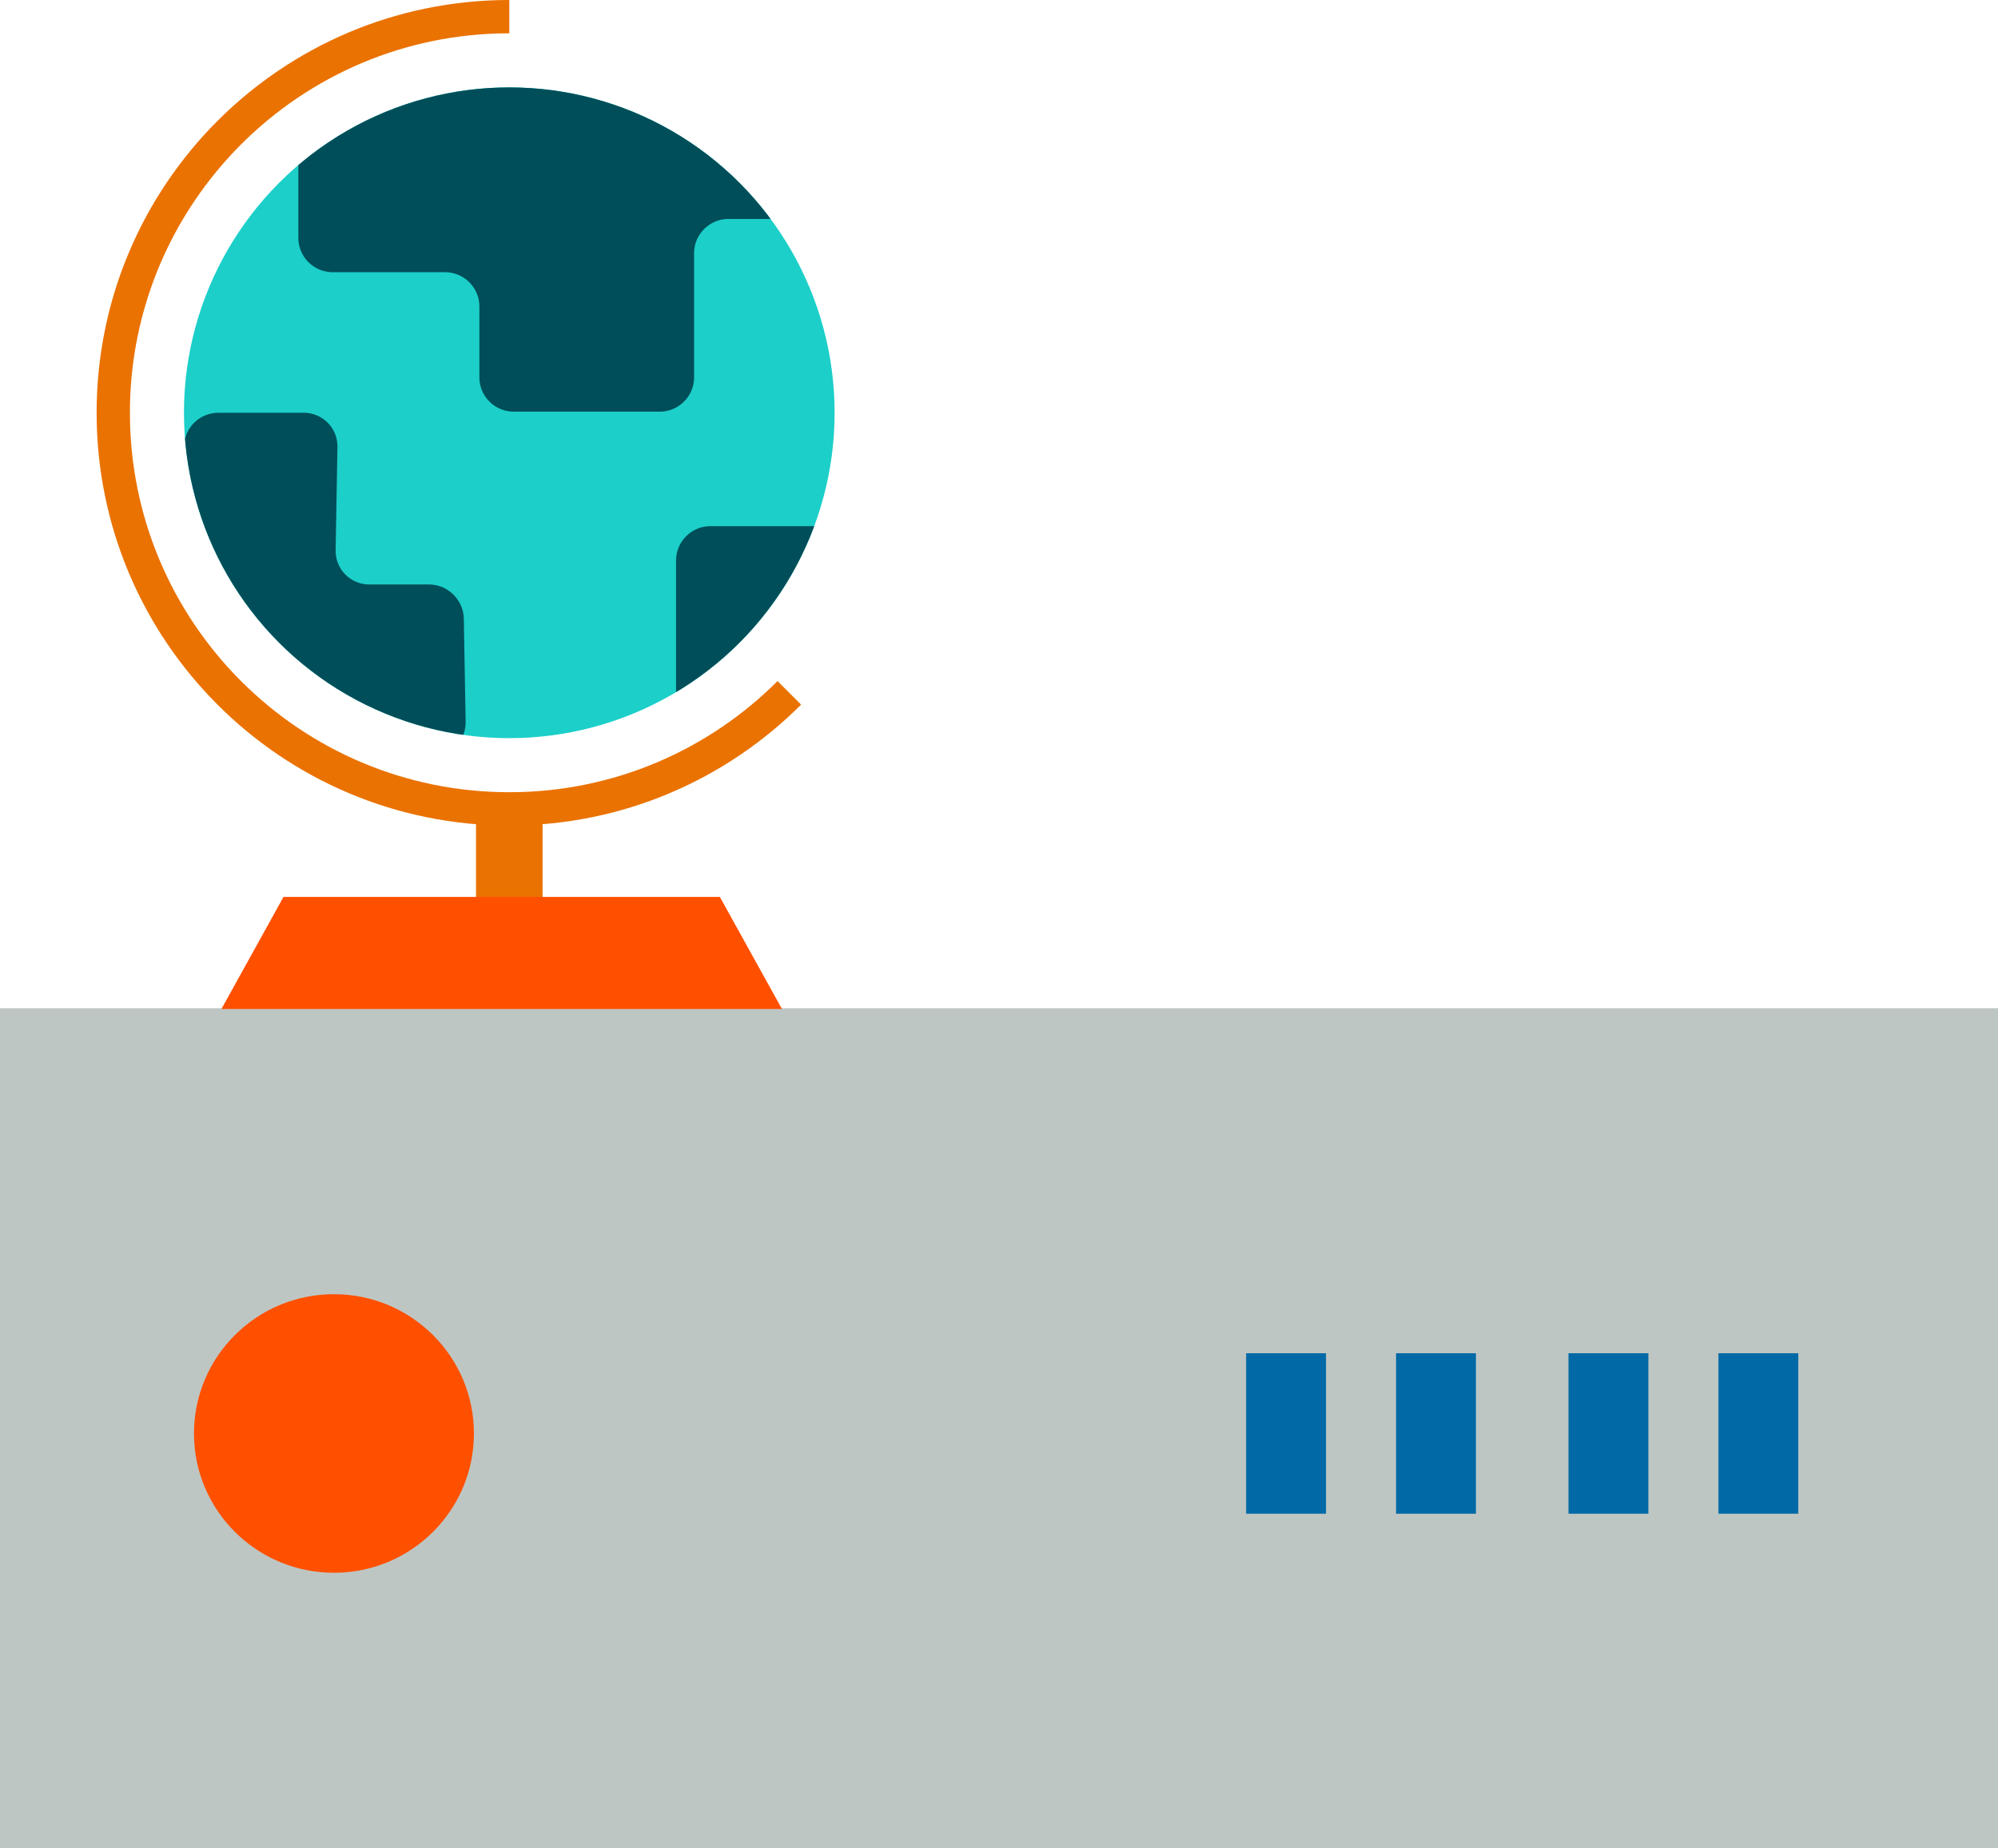 <?xml version="1.0" encoding="utf-8"?>
<!-- Generator: Adobe Illustrator 16.2.1, SVG Export Plug-In . SVG Version: 6.00 Build 0)  -->
<!DOCTYPE svg PUBLIC "-//W3C//DTD SVG 1.1//EN" "http://www.w3.org/Graphics/SVG/1.1/DTD/svg11.dtd">
<svg version="1.1" id="Layer_1" xmlns="http://www.w3.org/2000/svg" xmlns:xlink="http://www.w3.org/1999/xlink" x="0px" y="0px"
	 width="180px" height="166.465px" viewBox="0 -1.5 180 166.465" enable-background="new 0 -1.5 180 166.465" xml:space="preserve">
<g>
	<g>
		<rect y="89.318" fill="#BEC6C3" width="180" height="75.646"/>
		<ellipse fill="#FF5000" cx="30.086" cy="127.625" rx="12.61" ry="12.547"/>
		<rect x="154.814" y="120.396" fill="#0069A6" width="7.195" height="14.456"/>
		<rect x="141.305" y="120.396" fill="#0069A6" width="7.197" height="14.456"/>
		<rect x="125.771" y="120.396" fill="#0069A6" width="7.195" height="14.456"/>
		<rect x="112.262" y="120.396" fill="#0069A6" width="7.197" height="14.456"/>
	</g>
	<ellipse fill="#1CCFC9" cx="45.882" cy="35.682" rx="29.309" ry="29.309"/>
	<path fill="none" stroke="#EA7200" stroke-width="3" stroke-miterlimit="10" d="M71.11,60.91
		c-6.456,6.457-15.376,10.451-25.228,10.451c-19.704,0-35.678-15.975-35.678-35.681C10.204,15.977,26.178,0,45.882,0"/>
	<line fill="none" stroke="#EA7200" stroke-width="6" stroke-miterlimit="10" x1="45.883" y1="71.361" x2="45.883" y2="85.379"/>
	<polygon fill="#FF5000" stroke="#FF5000" stroke-miterlimit="10" points="69.599,88.889 20.796,88.889 25.835,79.793 
		64.558,79.793 	"/>
	<g>
		<g>
			<g>
				<defs>
					<circle id="SVGID_1_" cx="45.882" cy="35.682" r="29.309"/>
				</defs>
				<clipPath id="SVGID_2_">
					<use xlink:href="#SVGID_1_"  overflow="visible"/>
				</clipPath>
				<g clip-path="url(#SVGID_2_)">
					<path fill="#004E59" d="M76.426,1.066c0-1.693-1.391-3.08-3.092-3.08H46.28c-1.701,0-3.092,0.428-3.092,0.949
						c0,0.521-1.392,0.947-3.093,0.947H29.97c-1.7,0-3.092,1.387-3.092,3.079v16.979c0,1.692,1.392,3.078,3.092,3.078h10.125
						c1.7,0,3.092,1.387,3.092,3.08v6.403c0,1.694,1.392,3.08,3.093,3.08h13.159c1.701,0,3.092-1.386,3.092-3.08V21.301
						c0-1.693,1.392-3.08,3.093-3.08h7.709c1.701,0,3.093-1.386,3.093-3.079V1.066L76.426,1.066z"/>
				</g>
			</g>
		</g>
	</g>
	<g>
		<g>
			<g>
				<defs>
					<circle id="SVGID_3_" cx="45.882" cy="35.682" r="29.309"/>
				</defs>
				<clipPath id="SVGID_4_">
					<use xlink:href="#SVGID_3_"  overflow="visible"/>
				</clipPath>
				<g clip-path="url(#SVGID_4_)">
					<path fill="#004E59" d="M33.275,51.15c-1.7,0-3.068-1.386-3.038-3.078l0.163-9.312c0.03-1.694-1.337-3.08-3.038-3.08H19.67
						c-1.701,0-3.093,1.386-3.093,3.08v18.104c0,1.693,1.392,3.078,3.093,3.078h0.753c1.701,0,3.093,1.387,3.093,3.08v0.516
						c0,1.693,1.392,3.08,3.092,3.08h12.303c1.701,0,3.067-1.387,3.038-3.08l-0.163-9.311c-0.029-1.693-1.444-3.08-3.146-3.08
						h-5.365V51.15z"/>
				</g>
			</g>
		</g>
	</g>
	<g>
		<g>
			<g>
				<defs>
					<circle id="SVGID_5_" cx="45.882" cy="35.682" r="29.309"/>
				</defs>
				<clipPath id="SVGID_6_">
					<use xlink:href="#SVGID_5_"  overflow="visible"/>
				</clipPath>
				<g clip-path="url(#SVGID_6_)">
					<path fill="#004E59" d="M80.914,62.01c0,1.693-1.392,3.079-3.092,3.079H63.999c-1.702,0-3.093-1.386-3.093-3.079V48.974
						c0-1.692,1.391-3.079,3.093-3.079h13.823c1.7,0,3.092,1.387,3.092,3.079V62.01z"/>
				</g>
			</g>
		</g>
	</g>
</g>
</svg>
